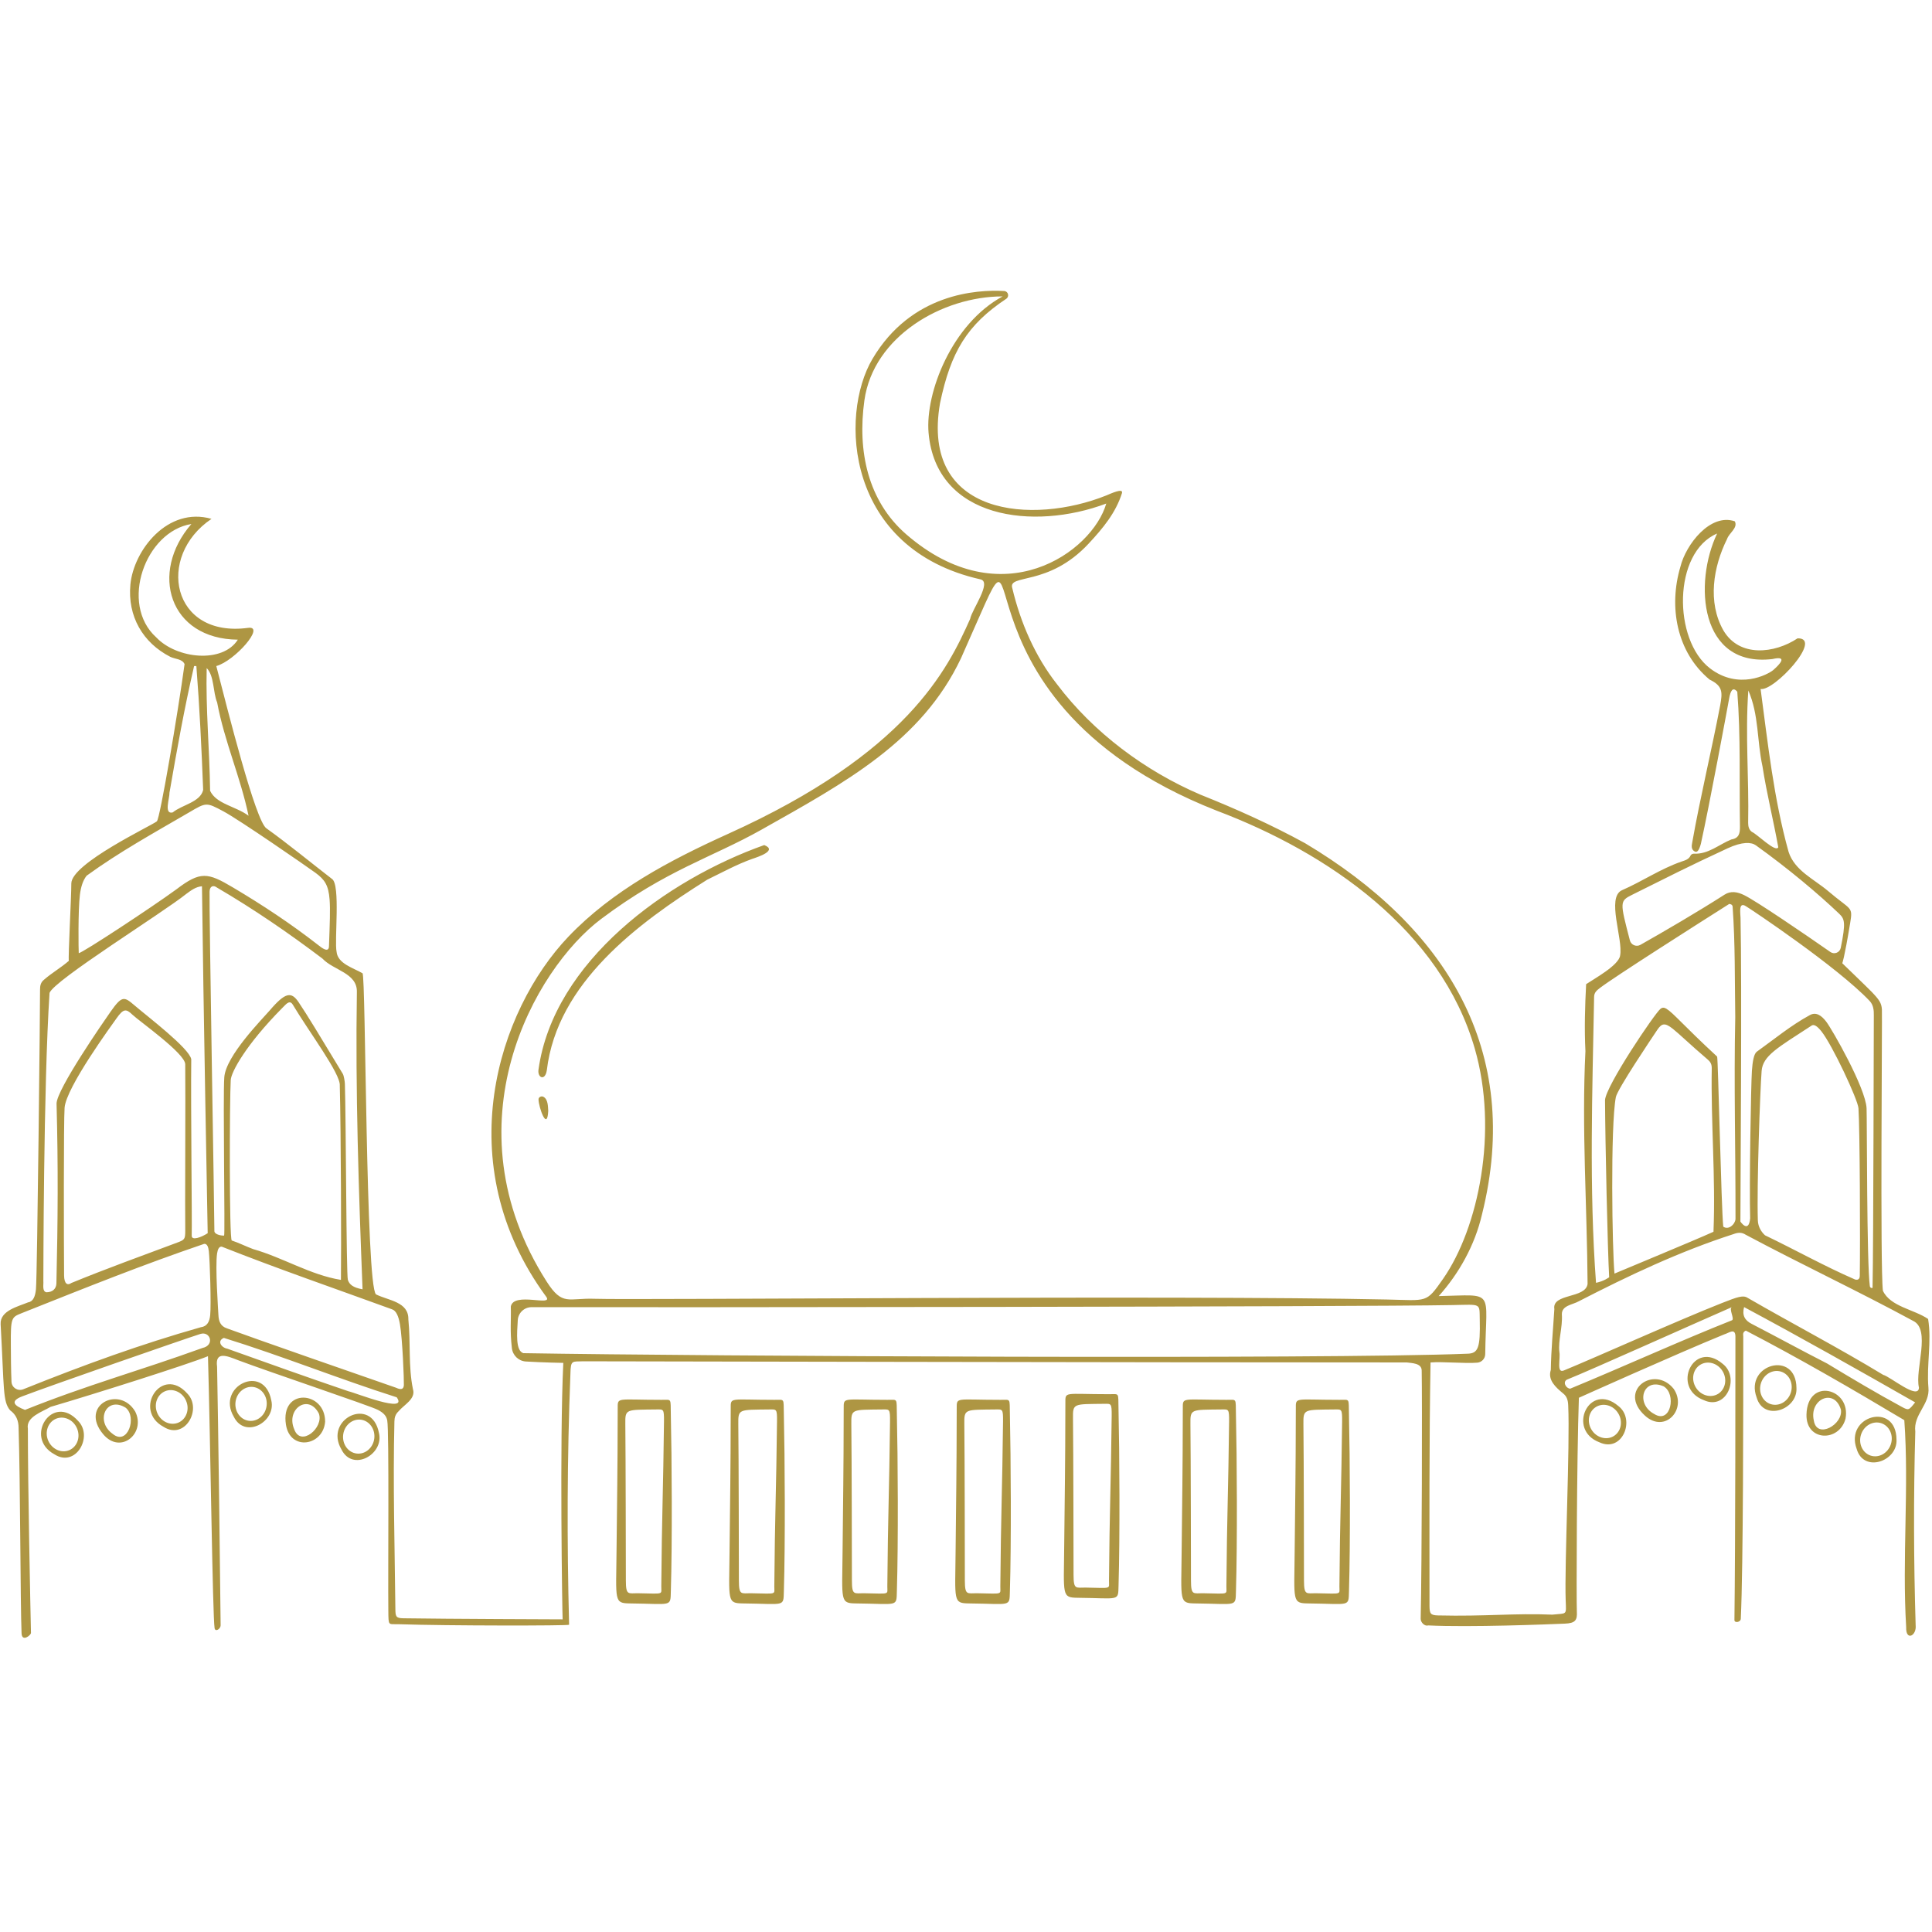 <svg xmlns="http://www.w3.org/2000/svg" xmlns:xlink="http://www.w3.org/1999/xlink" width="500" zoomAndPan="magnify" viewBox="0 0 375 375" height="500" preserveAspectRatio="xMidYMid meet" version="1.0"><defs><clipPath id="1a63e540c6"><path d="M 0 56.156 L 375 56.156 L 375 318 L 0 318 Z M 0 56.156 " clip-rule="nonzero"/></clipPath></defs><g clip-path="url(#1a63e540c6)"><path fill="#ae9643" d="M 374.305 269.332 C 373.926 264.887 374.965 260.438 374.246 256.012 C 371.5 254.137 366.898 253.621 365.469 250.527 C 364.914 245.918 365.359 197.207 365.277 195.941 C 365.199 194.676 364.758 194.047 363.262 192.488 C 362.539 191.738 357.582 186.961 357.582 186.961 C 357.582 186.961 357.926 186.359 359.117 179.168 C 359.664 175.859 359.309 176.762 354.895 173 C 352.078 170.605 348.328 168.996 347.156 165.324 C 344.27 154.957 343.156 144.371 341.73 133.723 C 344.25 134.285 354.008 123.777 348.906 123.902 C 344.457 126.859 337.621 127.66 334.508 122.359 C 331.402 116.895 332.527 110.031 335.227 104.605 C 335.609 103.461 337.383 102.449 336.727 101.188 C 331.973 99.551 327.23 105.684 326.168 109.996 C 323.859 117.754 325.402 126.566 331.824 131.902 C 334.43 133.156 334.344 134.379 333.883 136.934 C 332.188 145.812 330.039 154.613 328.461 163.527 C 328.344 164.145 328.203 164.863 328.945 165.27 C 329.426 165.527 329.785 165.066 330.137 163.789 C 331.809 156.242 335.277 137.535 335.625 135.582 C 335.883 134.121 336.316 133.219 337.207 134.266 C 337.887 142.938 337.586 151.723 337.723 160.43 C 337.738 161.715 337.566 162.695 336.059 162.938 C 333.66 163.898 331.578 165.848 328.785 165.699 C 328.578 165.68 328.234 165.852 328.16 166.023 C 327.816 166.824 327.055 166.996 326.379 167.23 C 322.305 168.641 318.742 171.086 314.82 172.793 C 311.75 174.188 315.078 182.281 314.465 185.469 C 314.199 187.379 309.438 189.965 307.867 191.027 C 307.645 195.203 307.512 199.707 307.73 204.027 C 306.984 219.113 308.051 234.148 308.148 249.211 C 307.77 252.098 301.199 250.992 301.699 254.094 C 301.457 258.031 301.074 261.973 301.012 265.91 C 300.367 267.887 301.996 269.289 303.34 270.414 C 304.141 271.02 304.344 271.781 304.387 272.777 C 304.754 280.547 303.648 303.777 303.898 310.621 C 304.004 313.613 304.219 313.082 301.309 313.402 C 293.918 313.09 288.277 313.777 279.133 313.555 C 277.652 313.52 277.484 313.207 277.465 311.703 C 277.461 296.211 277.387 279.859 277.668 264.453 C 279.973 264.254 284.371 264.695 286.746 264.492 C 287.613 264.418 288.27 263.699 288.281 262.832 C 288.441 250.102 290.32 251.344 279.254 251.57 C 283.168 247.215 286.262 241.715 287.648 235.742 C 295.645 203.77 280.512 179.898 253.324 163.672 C 246.742 160.066 239.91 157.004 233.02 154.25 C 222.262 149.652 212.219 142.164 205.168 132.812 C 200.918 127.418 198.074 120.848 196.492 114.184 C 195.547 111.293 203.438 113.965 211.309 105.512 C 214.098 102.516 216.574 99.52 217.766 95.734 C 218.121 94.613 215.516 95.848 214.738 96.164 C 200.543 101.879 178.645 100.305 182.457 78.27 C 184.559 68.227 187.738 63.039 195.312 57.996 C 195.969 57.555 195.691 56.527 194.902 56.484 C 189.617 56.184 176.863 56.934 169.34 69.672 C 162.859 80.629 164.133 106.559 190.32 112.457 C 192.586 112.977 188.629 118.344 188.305 120.125 C 183.883 130.059 175.977 146.195 141.309 161.859 C 130.004 166.973 118.855 172.867 110.344 181.789 C 96.672 196.129 87.008 225.805 106.016 251.691 C 107.496 253.707 99.684 250.656 99.148 253.602 C 99.227 256.371 98.957 258.211 99.355 261.672 C 99.516 263.078 100.652 264.18 102.07 264.266 C 105.371 264.469 109.336 264.535 109.336 264.535 C 108.602 279.828 109.141 313.348 109.207 314.316 C 108.312 314.312 86.953 314.242 78.285 314.109 C 76.832 314.086 76.762 313.742 76.742 312.309 C 76.613 300.082 76.258 288.008 76.555 275.902 C 76.566 275.105 76.773 274.477 77.363 273.93 C 78.395 272.668 80.754 271.535 80.152 269.633 C 79.238 265.215 79.723 260.598 79.262 256.102 C 79.344 252.656 75.398 252.449 72.98 251.238 C 70.973 249.469 71.016 189.129 70.363 188.91 C 68.59 187.871 65.555 187.059 65.332 184.746 C 64.871 182.594 66.125 171.707 64.441 170.602 C 60.477 167.543 55.809 163.703 51.73 160.793 C 49.609 159.453 44.176 137.738 41.984 129.281 C 45.57 128.293 51.625 121.395 48.148 121.867 C 33.328 123.875 30.203 108.023 41.051 100.711 C 32.543 98.285 25.938 106.809 25.309 113.461 C 24.73 119.613 27.723 124.766 33.059 127.492 C 34 127.949 35.375 127.875 35.824 128.906 C 34.547 138.266 31.051 158.914 30.449 159.418 C 29.438 160.258 13.91 167.559 13.844 171.453 C 13.848 174.105 13.211 185.832 13.359 186.5 C 11.867 187.805 10.027 188.859 8.551 190.156 C 7.91 190.652 7.758 191.34 7.773 192.098 C 7.805 193.359 7.242 247.676 6.977 250.262 C 6.84 251.633 6.438 252.641 5.465 252.781 C 3.551 253.586 -0.023 254.375 0.121 257.02 C 0.828 269.609 0.504 272.035 1.973 273.746 C 3.113 274.562 3.609 275.723 3.609 277.156 C 3.949 287.762 3.949 311.34 4.184 317.016 C 4.25 318.797 6.023 317.387 6.012 316.941 C 5.895 311.996 5.398 287.77 5.41 277.309 C 5.004 275.031 8.156 274.055 9.828 273.07 C 18.484 270.527 36.406 264.848 40.367 263.238 C 40.836 279.398 41.266 313.648 41.652 316.023 C 41.781 316.824 42.832 316.195 42.824 315.449 C 42.746 306.402 42.352 275.988 42.137 265.289 C 41.699 262.164 44.098 263.184 46.195 264.008 C 52.352 266.328 71.848 272.863 73.355 273.656 C 74.504 274.262 75.008 274.863 75.164 275.711 C 75.551 277.781 75.293 305.156 75.375 312.652 C 75.406 315.711 75.363 315.195 77.309 315.258 C 86.977 315.582 110.461 315.57 110.461 315.363 C 110.039 299.062 110.074 282.945 110.719 266.641 C 110.781 263.934 111.031 264.309 113.23 264.227 C 115.621 264.223 222.137 264.453 273.059 264.449 C 273.996 264.59 275.949 264.559 275.949 266.027 C 276.055 271.215 275.992 303.32 275.754 314.184 C 275.723 314.895 276.535 315.711 277.191 315.492 C 285.305 315.891 300.508 315.281 303.727 315.148 C 305.777 315.062 306.168 314.477 306.066 312.793 C 305.965 310.926 306.043 283.047 306.461 271.305 C 306.461 271.305 325.23 262.863 334.645 259.012 C 335.535 258.77 336.844 257.625 336.844 259.449 C 336.844 266.09 336.844 299.59 336.652 314.453 C 336.645 315.066 337.855 314.902 337.887 314.199 C 338.371 303.992 338.371 273.07 338.367 259.426 C 338.367 259.055 338.176 258.602 338.863 258.27 C 349.273 263.668 359.59 269.656 369.625 275.652 C 370.57 288.719 369.172 302.516 369.988 315.816 C 369.883 318.609 372.059 317.523 371.824 315.434 C 371.445 302.914 371.406 290.398 371.758 277.875 C 371.34 274.527 374.645 272.598 374.305 269.332 Z M 42.148 136.348 C 43.562 143.91 46.668 150.805 48.246 158.336 C 45.746 156.477 41.996 156.082 40.781 153.492 C 40.676 145.543 39.918 137.582 40.117 129.672 C 41.609 131.191 41.309 134.305 42.148 136.348 Z M 30.328 123.715 C 23.137 117.23 28.207 103.141 37.148 101.711 C 28.945 111.152 32.828 124.035 46.164 124.16 C 43.223 128.809 34.305 127.91 30.328 123.715 Z M 32.895 153.863 C 34.32 145.637 35.785 137.426 37.672 129.285 C 37.82 129.285 37.965 129.281 38.113 129.281 C 38.742 137.281 39.121 145.297 39.434 153.324 C 38.887 155.715 35.297 156.219 33.527 157.691 C 31.75 158.145 32.949 154.867 32.895 153.863 Z M 15.512 173.641 C 15.699 172.191 16.074 170.906 16.816 169.973 C 23.129 165.379 29.953 161.621 36.715 157.68 C 40.047 155.715 40.043 155.707 43.359 157.477 C 46.418 159.105 59.43 168.102 61.23 169.41 C 63.043 170.734 63.766 171.848 63.977 174.617 C 64.125 176.562 64.012 179.32 63.859 183.559 C 63.879 185.133 62.375 183.926 61.746 183.418 C 56.488 179.316 50.938 175.648 45.203 172.246 C 40.289 169.328 38.895 169.07 34.219 172.633 C 29.344 176.188 16.035 184.941 15.285 185.008 C 15.238 184.492 15.133 176.688 15.512 173.641 Z M 8.414 248.672 C 8.422 248.16 8.426 210.82 9.617 192.723 C 10.496 190.258 31.652 177.137 36.148 173.512 C 37.062 172.844 37.965 172.129 39.203 172.02 C 39.441 192.969 40.312 239.367 40.312 239.367 C 39.07 240.164 37.188 240.867 37.211 239.848 C 37.297 236.801 37.016 215.359 37.121 205.582 C 36.684 203.414 28.668 197.336 26.07 195.109 C 24.086 193.402 23.664 193.25 21.488 196.332 C 20.18 198.195 11.012 211.418 10.977 214.199 C 11.305 226.48 11.234 236.855 10.949 249.113 C 10.914 250.184 10.164 250.828 9.004 250.832 C 8.145 250.648 8.48 249.348 8.414 248.672 Z M 35.957 238.875 C 35.957 240.559 35.824 240.656 34.355 241.203 C 27.5 243.766 20.617 246.25 13.848 249.027 C 13.125 249.551 12.453 249.242 12.438 247.543 C 12.387 241.441 12.344 217.57 12.535 215.023 C 12.828 211.023 21.906 198.68 22.602 197.68 C 23.969 195.73 24.48 195.773 25.715 196.961 C 27.016 198.207 35.922 204.457 35.953 206.566 C 36.031 212.805 35.887 235.492 35.957 238.875 Z M 39.301 261.641 C 27.066 266.07 16.906 268.82 4.852 273.66 C 2.727 272.852 1.875 271.965 4.316 271.031 C 9.656 268.988 35.828 259.887 38.883 258.922 C 40.836 258.309 41.727 261.121 39.301 261.641 Z M 40.797 255.281 C 40.676 256.527 40.207 257.465 38.98 257.613 C 27.371 260.91 16.551 264.824 4.516 269.656 C 3.453 270.086 2.285 269.344 2.23 268.195 C 2.125 265.801 2.117 263.117 2.105 261.051 C 2.07 255.781 2.211 255.68 4.172 254.898 C 17.516 249.586 27.68 245.508 39.637 241.43 C 40.191 241.395 40.441 241.996 40.535 242.863 C 40.738 244.703 41.008 253.203 40.797 255.281 Z M 41.613 238.961 C 41.621 236 40.57 175.98 40.676 173.039 C 40.711 172.086 41.332 171.68 42.125 172.285 C 49.223 176.434 56.027 181.098 62.594 186.066 C 64.707 188.344 69.344 188.836 69.27 192.52 C 68.965 211.73 69.625 231.273 70.371 250.254 C 68.531 249.93 67.801 249.316 67.52 248.426 C 67.207 247.438 67.164 217.109 66.941 210.359 C 66.926 209.941 66.754 208.781 66.535 208.426 C 61.957 200.855 59.641 197.016 57.957 194.523 C 56.551 192.434 55.395 192.562 52.352 196.125 C 50.887 197.832 43.855 204.902 43.535 209.09 C 43.254 212.812 43.711 239.816 43.5 239.828 C 42.789 239.859 41.613 239.562 41.613 238.961 Z M 66.176 248.426 C 60.223 247.461 54.949 244.102 49.133 242.449 C 47.902 242 46.238 241.18 44.988 240.781 C 44.477 240.621 44.562 213.406 44.785 209.637 C 44.875 208.07 47.719 202.801 54.77 195.664 C 55.34 195.172 56.156 193.875 56.828 195 C 60.008 200.332 66.133 208.438 65.953 210.711 C 66.191 219.965 66.25 242.734 66.176 248.426 Z M 42.395 255.25 C 42.352 254.316 41.75 245.809 42.137 243.297 C 42.258 242.461 42.531 241.934 43.035 241.973 C 53.945 246.289 65.039 250.109 76.094 254.137 C 76.918 254.402 77.371 255.543 77.629 257.031 C 78.121 259.875 78.434 267.895 78.391 268.828 C 78.352 269.527 78.008 269.895 76.855 269.352 C 70.945 267.305 49.07 259.695 44.066 257.84 C 42.758 257.418 42.449 256.398 42.395 255.25 Z M 67.629 270.043 C 59.762 267.371 51.934 264.57 44.113 261.777 C 42.977 261.586 42.051 260.285 43.449 259.684 C 54.75 263.184 65.719 267.629 77.004 271.215 C 79.355 274.531 68.816 270.27 67.629 270.043 Z M 175.918 103.727 C 168.441 97.254 166.398 87.551 167.781 77.699 C 169.523 65.305 182.883 57.531 194.613 57.531 C 184.797 62.824 179.566 76.211 180.234 84 C 181.672 100.746 200.629 103.043 214.727 97.738 C 212.016 107.148 194.465 119.785 175.918 103.727 Z M 106.117 248.77 C 86.652 218.281 103.73 188.078 116.699 178.355 C 129.438 168.801 138.129 166.484 147.797 161.043 C 164.188 151.809 178.906 143.871 186.531 127.762 C 203.578 89.504 179.398 135.004 236.117 157.336 C 257.828 165.527 279.621 180.586 286.25 203.523 C 290.879 219.543 286.984 238.359 280.078 248.254 C 276.754 253.008 277.098 252.398 269.164 252.234 C 228.348 251.359 123.219 252.375 115.43 252.094 C 110.324 251.902 109.191 253.578 106.117 248.77 Z M 101.574 262.648 C 100.051 262.152 100.348 258.824 100.5 256.242 C 100.586 254.82 101.766 253.715 103.184 253.719 C 124.41 253.773 264.441 253.664 281.992 253.312 C 287.559 253.211 287.152 252.879 287.219 256.09 C 287.344 261.629 286.926 262.719 284.793 262.754 C 257.438 263.867 136.488 263.238 101.574 262.648 Z M 362.902 194.289 C 363.633 195.074 363.73 196.086 363.707 197.133 C 363.676 198.012 363.652 241.18 363.461 249.98 C 363.184 250.07 362.949 249.875 362.934 249.637 C 362.324 245.289 362.391 216.988 362.301 215.109 C 362.109 211.141 355.625 199.809 354.461 198.293 C 353.555 197.113 352.516 196.371 351.316 197.016 C 347.621 199.016 344.371 201.719 340.965 204.156 C 340.418 204.605 340.164 206.074 340.043 207.855 C 339.859 210.668 339.527 229.902 339.703 236.492 C 339.41 239.473 337.812 237.113 337.812 237.113 C 337.812 230.332 338.125 190.867 337.836 178.148 C 337.82 177.277 337.391 174.906 338.914 175.918 C 339.797 176.43 356.613 187.656 362.902 194.289 Z M 360.984 247.613 C 360.984 248.246 360.648 248.52 360.059 248.348 C 354.117 245.766 348.434 242.578 342.59 239.773 C 341.91 239.156 341.234 238.156 341.195 236.844 C 340.98 230.191 341.629 211.75 341.93 207.867 C 342.168 204.906 345.055 203.352 351.547 199.121 C 352.031 198.691 352.719 199.164 353.5 200.137 C 355.648 202.793 360.617 213.469 360.727 215.102 C 361.004 219.203 361.082 240.945 360.984 247.613 Z M 342.094 148.73 C 342.91 153.992 344.219 159.203 345.16 164.445 C 344.699 165.582 341.031 161.875 340.047 161.473 C 339.473 161.059 339.316 160.426 339.316 159.723 C 339.496 151.027 338.727 142.754 339.348 134.016 C 341.418 138.762 341.008 143.75 342.094 148.73 Z M 331.906 129.723 C 324.715 124.207 324.676 107.215 333.293 103.555 C 328.719 113.148 329.867 129.605 344.027 127.922 C 347.082 127.211 345.477 128.926 344.184 130.059 C 343.125 130.926 337.457 133.98 331.906 129.723 Z M 316.848 173.652 C 323.91 170.145 327.543 168.262 335.32 164.66 C 338.199 163.328 339.938 163.453 340.805 164.07 C 347.16 168.621 353.051 173.598 356.961 177.336 C 358.043 178.363 358.301 179.016 357.289 183.977 C 357.105 184.891 356.043 185.32 355.273 184.781 C 350.445 181.402 340.809 174.84 338.543 173.746 C 337.211 173.094 335.934 172.879 334.738 173.648 C 329.504 177 322.957 180.824 318.395 183.398 C 317.594 183.848 316.594 183.41 316.359 182.527 C 314.402 175.004 314.348 174.895 316.848 173.652 Z M 309.414 193.496 C 309.434 192.668 309.871 192.281 310.539 191.766 C 313.359 189.609 329.32 179.461 335.641 175.453 C 336.18 175.52 336.289 175.766 336.301 175.992 C 336.812 183.129 336.703 190.285 336.812 197.434 C 336.531 210.5 336.887 223.621 336.859 236.633 C 336.758 237.695 335.469 238.809 334.484 238.09 C 334.098 234.539 333.484 205.258 333.293 205.086 C 326.66 198.949 324.801 196.621 323.461 195.805 C 323.012 195.527 322.668 195.523 322.301 195.812 C 321.207 196.66 311.688 210.766 311.535 213.523 C 311.57 221.426 312.039 242.758 312.34 247.914 C 312.34 247.914 311.344 248.676 309.785 248.996 C 308.426 230.555 309.078 211.965 309.414 193.496 Z M 332.586 239.086 C 329 240.723 313.371 247.18 313.371 247.203 C 312.93 242.777 312.559 218.656 313.633 212.957 C 313.934 211.398 320.566 201.559 321.66 199.922 C 322.559 198.574 323.16 198.488 324.676 199.676 C 325.984 200.707 327.988 202.691 331.445 205.637 C 331.973 206.078 332.242 206.523 332.25 207.297 C 332.066 217.891 333.016 228.559 332.586 239.086 Z M 336.191 256.258 C 326.176 260.23 315.402 265.148 304.746 269.551 C 303.758 269.367 303.293 268.059 304.293 267.723 C 308.648 265.984 328.621 257.004 336.172 253.707 C 335.496 254.008 336.707 255.957 336.191 256.258 Z M 369.152 273.078 C 364.234 270.414 359.426 267.551 354.637 264.652 C 349.734 262.152 344.914 259.504 340.012 256.969 C 338.648 256.285 338.102 255.273 338.527 253.707 C 349.734 259.707 360.734 265.93 371.727 272.199 C 370.504 273.734 370.473 273.797 369.152 273.078 Z M 372.469 269.336 C 372.371 271.836 366.926 267.207 365.523 266.855 C 356.852 261.594 347.93 256.949 339.184 251.895 C 338.324 251.355 337.242 251.73 334.219 252.922 C 325.777 256.25 309.379 263.621 303.543 266.008 C 302.062 266.617 302.91 263.738 302.676 262.434 C 302.406 260.168 303.328 257.668 303.156 255.109 C 303.121 253.375 305.262 253.254 306.441 252.578 C 316.184 247.566 326.039 242.898 336.492 239.531 C 337.309 239.219 338.066 239.156 338.832 239.656 C 349.566 245.387 360.594 250.559 371.285 256.355 C 374.883 257.992 371.629 265.844 372.469 269.336 Z M 215.285 270.613 C 206.496 270.613 206.789 270.008 206.789 272.34 C 206.766 285.883 206.668 289.121 206.562 300.027 C 206.473 309.664 206.055 310.094 209.168 310.129 C 217.414 310.215 217.012 310.883 217.109 307.727 C 217.391 298.367 217.297 281.824 217.102 273.477 C 217.023 270.203 217.328 270.613 215.285 270.613 Z M 215.777 274.836 C 215.633 288.039 215.359 293.125 215.254 306.82 C 215.242 308.473 215.867 308.242 210.824 308.152 C 208.84 308.113 208.383 308.668 208.375 305.664 C 208.367 302.215 208.344 281.988 208.266 275.32 C 208.227 272.34 208.355 272.551 214.34 272.48 C 215.664 272.465 215.801 272.34 215.777 274.836 Z M 340.957 271.234 C 342.309 275.965 348.934 273.648 348.691 269.41 C 348.629 261.98 338.586 264.812 340.957 271.234 Z M 347.59 270.332 C 347.02 272.07 345.27 273.055 343.672 272.531 C 342.074 272.008 341.246 270.172 341.812 268.441 C 342.383 266.703 344.141 265.719 345.734 266.242 C 347.328 266.766 348.16 268.594 347.59 270.332 Z M 350.637 274.551 C 350.496 279.809 356.992 279.945 358.211 275.379 C 359.344 269.473 350.832 267.254 350.637 274.551 Z M 352.062 275.723 C 351.117 271.586 356.016 269.352 357.312 273.582 C 357.828 276.449 352.652 279.445 352.062 275.723 Z M 104.523 207.598 C 107.457 186.582 129.492 170.719 148.336 164.027 C 151.012 165.09 147.09 166.344 145.988 166.715 C 142.973 167.789 140.148 169.355 137.273 170.746 C 123.77 179.223 108.156 190.773 106.137 207.738 C 105.805 209.895 104.277 209.199 104.523 207.598 Z M 106.414 215.625 C 106.211 219.719 104.555 214.875 104.527 213.426 C 104.496 212.93 105.129 212.641 105.535 212.922 C 106.402 213.445 106.352 214.844 106.414 215.625 Z M 238.074 271.707 C 229.285 271.707 229.582 271.105 229.582 273.434 C 229.559 286.977 229.457 290.211 229.355 301.121 C 229.262 310.762 228.844 311.188 231.965 311.223 C 240.207 311.309 239.801 311.977 239.898 308.828 C 240.184 299.461 240.09 282.918 239.895 274.57 C 239.82 271.309 240.121 271.707 238.074 271.707 Z M 238.566 275.926 C 238.426 289.133 238.148 294.215 238.043 307.914 C 238.031 309.57 238.66 309.336 233.617 309.25 C 231.633 309.215 231.172 309.766 231.168 306.758 C 231.16 303.305 231.137 283.082 231.062 276.414 C 231.023 273.434 231.148 273.648 237.129 273.574 C 238.457 273.562 238.59 273.434 238.566 275.926 Z M 260.012 271.707 C 251.223 271.707 251.52 271.105 251.52 273.434 C 251.496 286.977 251.395 290.211 251.293 301.121 C 251.199 310.762 250.781 311.188 253.895 311.223 C 262.137 311.309 261.738 311.977 261.836 308.828 C 262.121 299.461 262.027 282.918 261.832 274.57 C 261.75 271.309 262.062 271.707 260.012 271.707 Z M 260.504 275.926 C 260.363 289.133 260.086 294.215 259.98 307.914 C 259.969 309.57 260.598 309.336 255.555 309.25 C 253.57 309.215 253.109 309.766 253.102 306.758 C 253.098 303.305 253.074 283.082 252.992 276.414 C 252.961 273.434 253.086 273.648 259.066 273.574 C 260.395 273.562 260.527 273.434 260.504 275.926 Z M 194.199 271.707 C 185.41 271.707 185.707 271.105 185.699 273.434 C 185.676 286.977 185.582 290.211 185.48 301.121 C 185.387 310.762 184.969 311.188 188.082 311.223 C 196.324 311.309 195.922 311.977 196.02 308.828 C 196.309 299.461 196.207 282.918 196.02 274.57 C 195.938 271.309 196.25 271.707 194.199 271.707 Z M 194.688 275.926 C 194.543 289.133 194.273 294.215 194.164 307.914 C 194.145 309.57 194.773 309.336 189.734 309.25 C 187.75 309.215 187.285 309.766 187.277 306.758 C 187.273 303.305 187.254 283.082 187.176 276.414 C 187.137 273.434 187.262 273.648 193.25 273.574 C 194.582 273.562 194.715 273.434 194.688 275.926 Z M 172.262 271.707 C 163.473 271.707 163.77 271.105 163.762 273.434 C 163.738 286.977 163.645 290.211 163.543 301.121 C 163.449 310.762 163.031 311.188 166.145 311.223 C 174.387 311.309 173.988 311.977 174.082 308.828 C 174.371 299.461 174.277 282.918 174.082 274.57 C 174 271.309 174.312 271.707 172.262 271.707 Z M 172.754 275.926 C 172.613 289.133 172.336 294.215 172.23 307.914 C 172.219 309.57 172.848 309.336 167.805 309.25 C 165.82 309.215 165.355 309.766 165.355 306.758 C 165.348 303.305 165.324 283.082 165.242 276.414 C 165.207 273.434 165.336 273.648 171.316 273.574 C 172.645 273.562 172.777 273.434 172.754 275.926 Z M 150.324 271.707 C 141.535 271.707 141.832 271.105 141.832 273.434 C 141.809 286.977 141.707 290.211 141.605 301.121 C 141.512 310.762 141.094 311.188 144.207 311.223 C 152.449 311.309 152.051 311.977 152.148 308.828 C 152.434 299.461 152.34 282.918 152.145 274.57 C 152.062 271.309 152.375 271.707 150.324 271.707 Z M 150.816 275.926 C 150.676 289.133 150.398 294.215 150.293 307.914 C 150.281 309.57 150.91 309.336 145.867 309.25 C 143.883 309.215 143.422 309.766 143.418 306.758 C 143.41 303.305 143.387 283.082 143.305 276.414 C 143.27 273.434 143.398 273.648 149.379 273.574 C 150.711 273.562 150.848 273.434 150.816 275.926 Z M 128.387 271.707 C 119.598 271.707 119.895 271.105 119.895 273.434 C 119.871 286.977 119.773 290.211 119.668 301.121 C 119.574 310.762 119.156 311.188 122.277 311.223 C 130.52 311.309 130.113 311.977 130.211 308.828 C 130.496 299.461 130.402 282.918 130.207 274.57 C 130.133 271.309 130.438 271.707 128.387 271.707 Z M 128.879 275.926 C 128.738 289.133 128.461 294.215 128.355 307.914 C 128.344 309.57 128.973 309.336 123.93 309.25 C 121.945 309.215 121.484 309.766 121.48 306.758 C 121.473 303.305 121.449 283.082 121.375 276.414 C 121.336 273.434 121.461 273.648 127.441 273.574 C 128.77 273.562 128.91 273.434 128.879 275.926 Z M 360.379 281.234 C 361.727 285.961 368.355 283.648 368.109 279.41 C 368.047 271.984 358.008 274.816 360.379 281.234 Z M 367.012 280.332 C 366.438 282.07 364.688 283.051 363.09 282.531 C 361.496 282.008 360.664 280.172 361.23 278.438 C 361.801 276.699 363.559 275.719 365.156 276.242 C 366.746 276.77 367.582 278.594 367.012 280.332 Z M 314.125 272.906 C 308.457 268.109 304.047 277.562 310.465 279.957 C 314.93 282.02 317.496 275.492 314.125 272.906 Z M 313.223 278.746 C 311.785 279.613 309.852 279.047 308.906 277.488 C 307.961 275.922 308.359 273.949 309.797 273.078 C 311.234 272.211 313.16 272.777 314.105 274.344 C 315.055 275.91 314.652 277.875 313.223 278.746 Z M 319.297 274.785 C 323.191 278.324 327.527 273.484 324.867 269.582 C 321.125 264.871 313.891 269.879 319.297 274.785 Z M 321.113 274.473 C 317.363 272.496 318.859 267.312 322.914 269.09 C 325.426 270.57 324.32 276.449 321.113 274.473 Z M 334.375 264.719 C 328.707 259.922 324.297 269.375 330.715 271.77 C 335.18 273.828 337.746 267.297 334.375 264.719 Z M 333.473 270.555 C 332.035 271.418 330.098 270.855 329.152 269.293 C 328.207 267.727 328.605 265.758 330.043 264.887 C 331.48 264.02 333.41 264.582 334.355 266.148 C 335.301 267.715 334.902 269.68 333.473 270.555 Z M 45.379 274.988 C 47.555 279.398 53.66 275.934 52.656 271.805 C 51.262 264.512 41.898 269.09 45.379 274.988 Z M 51.742 272.906 C 51.496 274.719 49.949 276 48.285 275.773 C 46.621 275.547 45.473 273.887 45.719 272.082 C 45.965 270.27 47.516 268.988 49.18 269.215 C 50.84 269.449 51.992 271.094 51.742 272.906 Z M 55.5 276.512 C 56.305 281.707 62.723 280.668 63.105 275.965 C 63.152 269.953 54.383 269.301 55.5 276.512 Z M 57.109 277.414 C 55.434 273.512 59.855 270.43 61.887 274.359 C 62.914 277.09 58.363 280.965 57.109 277.414 Z M 66.277 281.34 C 68.453 285.746 74.559 282.285 73.559 278.156 C 72.164 270.859 62.797 275.449 66.277 281.34 Z M 72.641 279.258 C 72.395 281.066 70.848 282.352 69.184 282.125 C 67.52 281.898 66.371 280.238 66.617 278.434 C 66.863 276.621 68.418 275.336 70.082 275.566 C 71.738 275.797 72.887 277.445 72.641 279.258 Z M 10.57 282.285 C 14.707 284.938 18.148 278.82 15.164 275.805 C 10.199 270.277 4.539 279.035 10.57 282.285 Z M 13.461 281.469 C 11.914 282.129 10.086 281.301 9.359 279.629 C 8.637 277.949 9.305 276.051 10.848 275.387 C 12.387 274.73 14.223 275.547 14.941 277.23 C 15.668 278.906 15.004 280.797 13.461 281.469 Z M 20.02 278.371 C 23.395 282.406 28.355 278.211 26.25 273.988 C 23.195 268.805 15.34 272.77 20.02 278.371 Z M 21.863 278.309 C 18.418 275.836 20.609 270.91 24.383 273.23 C 26.668 275.035 24.77 280.711 21.863 278.309 Z M 31.746 276.945 C 35.887 279.602 39.324 273.484 36.34 270.469 C 31.383 264.934 25.719 273.699 31.746 276.945 Z M 34.637 276.125 C 33.09 276.785 31.262 275.957 30.535 274.289 C 29.812 272.605 30.48 270.707 32.023 270.043 C 33.562 269.387 35.398 270.203 36.117 271.887 C 36.844 273.562 36.18 275.453 34.637 276.125 Z M 34.637 276.125 " fill-opacity="1" fill-rule="nonzero"/></g></svg>
